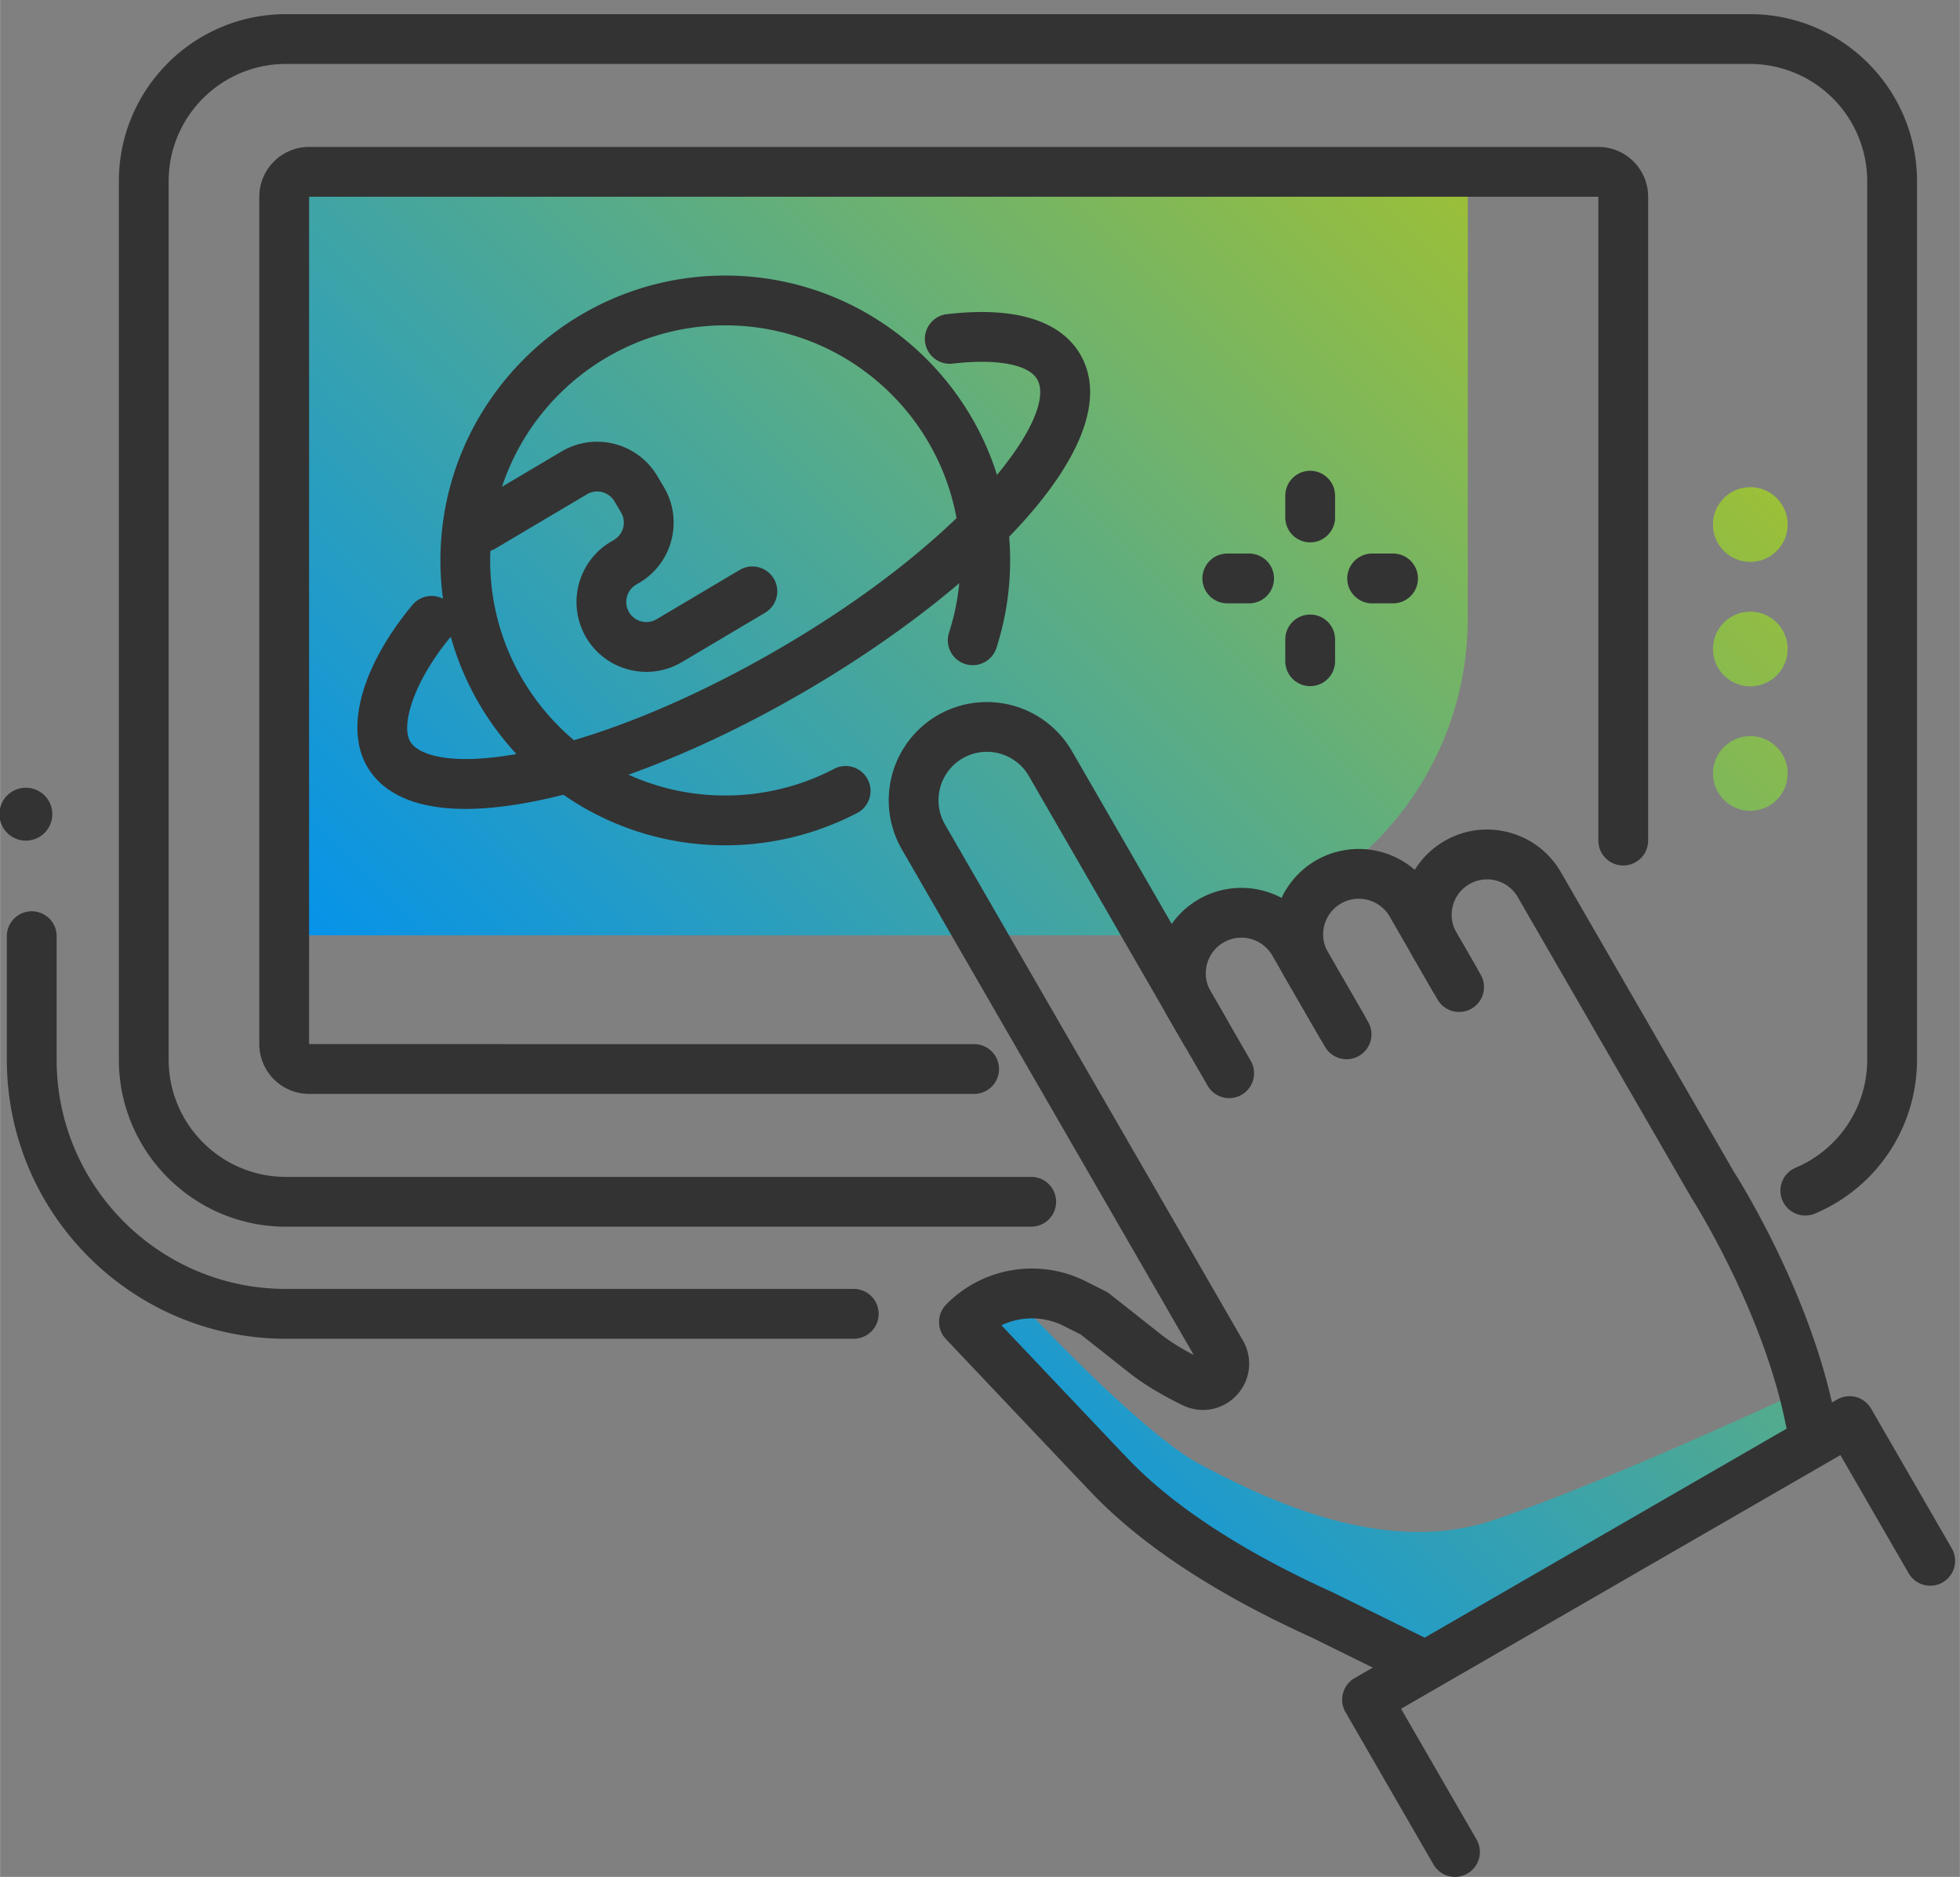 <svg xmlns="http://www.w3.org/2000/svg" xmlns:xlink="http://www.w3.org/1999/xlink" width="78.67" height="75.33" viewBox="0 0 118 113"><rect x="0" y="0" width="118" height="113" fill="#808080" stroke="none"/><defs><path id="a" d="M1159.39 1528.704c0 6.83-5.537 12.366-12.367 12.366-6.829 0-12.366-5.536-12.366-12.366s5.537-12.366 12.366-12.366c6.83 0 12.366 5.537 12.366 12.366z"/><path id="c" d="M1158.034 1576.589l8.975 10.26 10.679 7.118 8.619 2.998 22.483-12.177-.562-3.936s-11.617 5.434-18.362 7.683c-6.744 2.247-14.051-1.5-17.611-3.373-3.561-1.873-10.68-9.556-10.68-9.556zm47.345-30.773a2.248 2.248 0 1 0 .002-4.496 2.248 2.248 0 0 0-.002 4.496zm0-7.495a2.248 2.248 0 1 0 .002-4.496 2.248 2.248 0 0 0-.002 4.496zm0-7.493a2.248 2.248 0 1 0 .001-4.497 2.248 2.248 0 0 0-.001 4.497zm-87.46-23.234v45.717h51.361c10.542 0 19.088-8.546 19.088-19.088v-26.629z"/><path id="d" d="M1102.931 1546.815a1.592 1.592 0 1 1-2.758-1.593 1.592 1.592 0 0 1 2.758 1.593z"/><path id="e" d="M1174.005 1563.115a1.5 1.5 0 0 1-1.3-.75l-2.422-4.193a5.154 5.154 0 0 1 1.884-7.029 5.15 5.15 0 0 1 7.028 1.884l2.898 5.02a1.5 1.5 0 0 1-2.597 1.499l-2.897-5.02a2.15 2.15 0 0 0-2.933-.786 2.15 2.15 0 0 0-.786 2.933l2.422 4.194a1.5 1.5 0 0 1-1.297 2.248z"/><path id="f" d="M1181.072 1560.772a1.5 1.5 0 0 1-1.3-.75l-2.422-4.194a5.153 5.153 0 0 1 1.884-7.028 5.15 5.15 0 0 1 7.028 1.883l2.898 5.019a1.5 1.5 0 0 1-2.598 1.499l-2.896-5.019a2.149 2.149 0 0 0-2.933-.785 2.148 2.148 0 0 0-.786 2.932l2.422 4.194a1.5 1.5 0 0 1-1.297 2.249z"/><path id="g" d="M1185.14 1598.457c-.222 0-.447-.05-.661-.155l-5.504-2.714c-5.695-2.578-10.137-5.483-13.16-8.612-.272-.282-1.667-1.754-4.458-4.699l-4.412-4.66a1.497 1.497 0 0 1 .022-2.082 7.235 7.235 0 0 1 8.429-1.38l1.165.588c.09.046.175.1.254.162l3.06 2.419c.519.41 1.202.84 1.999 1.259l-17.58-30.448a5.92 5.92 0 0 1 2.165-8.078 5.92 5.92 0 0 1 8.077 2.164l9.352 16.198a1.498 1.498 0 1 1-2.596 1.499l-9.352-16.198a2.919 2.919 0 0 0-3.982-1.067 2.92 2.92 0 0 0-1.067 3.983l17.939 31.072a2.772 2.772 0 0 1-.374 3.289 2.76 2.76 0 0 1-3.24.612c-1.27-.614-2.375-1.282-3.2-1.933l-2.942-2.325-1.028-.519a4.245 4.245 0 0 0-3.755-.041l3.242 3.424c2.778 2.931 4.167 4.398 4.438 4.678 2.759 2.856 6.892 5.543 12.285 7.985l5.55 2.735a1.5 1.5 0 0 1-.665 2.844z"/><path id="h" d="M1208.991 1584.017a1.5 1.5 0 0 1-1.469-1.207c-1.38-6.955-5.65-13.637-5.693-13.704l-10.45-18.094a2.112 2.112 0 0 0-1.295-.995 2.124 2.124 0 0 0-1.62.213 2.137 2.137 0 0 0-.78 2.916l1.16 2.01a1.498 1.498 0 1 1-2.595 1.5l-1.162-2.012a5.14 5.14 0 0 1 1.878-7.01 5.096 5.096 0 0 1 3.895-.513 5.096 5.096 0 0 1 3.116 2.392l10.411 18.031c.148.228 4.581 7.154 6.076 14.682a1.5 1.5 0 0 1-1.472 1.791z"/><path id="i" d="M1187.601 1610a1.5 1.5 0 0 1-1.3-.75l-5.296-9.171a1.502 1.502 0 0 1 .55-2.048l29.05-16.772a1.5 1.5 0 0 1 2.047.549l4.858 8.414a1.5 1.5 0 0 1-.549 2.048 1.502 1.502 0 0 1-2.048-.549l-4.109-7.116-26.452 15.273 4.546 7.873a1.5 1.5 0 0 1-1.297 2.249z"/><path id="j" d="M1162.084 1570.854h-44.876c-5.545 0-10.056-4.51-10.056-10.054v-52.893c0-5.545 4.51-10.055 10.056-10.055h88.154c5.545 0 10.055 4.51 10.055 10.055v52.893c0 4.049-2.411 7.686-6.141 9.264a1.498 1.498 0 1 1-1.168-2.761 7.049 7.049 0 0 0 4.31-6.503v-52.893a7.065 7.065 0 0 0-7.056-7.057h-88.154c-3.892 0-7.058 3.166-7.058 7.057v52.893c0 3.891 3.166 7.056 7.058 7.056h44.876a1.499 1.499 0 1 1 0 2.998z"/><path id="k" d="M1151.4 1577.6h-34.193c-9.263 0-16.8-7.537-16.8-16.8v-7.49a1.5 1.5 0 0 1 2.998 0v7.49c0 7.61 6.192 13.801 13.802 13.801h34.192a1.499 1.499 0 1 1 0 2.998z"/><path id="l" d="M1158.646 1562.86h-40.04a3.003 3.003 0 0 1-2.999-3v-51.015a3.003 3.003 0 0 1 3-3h77.622a3.003 3.003 0 0 1 3 3v38.762a1.499 1.499 0 1 1-2.999 0v-38.762l-77.624-.001-.002 51.017 40.042.002a1.499 1.499 0 1 1 0 2.998z"/><path id="m" d="M1143.662 1547.893c-9.457 0-17.15-7.694-17.15-17.15 0-9.459 7.693-17.153 17.15-17.153 9.457 0 17.152 7.694 17.152 17.152 0 1.818-.284 3.61-.844 5.324a1.5 1.5 0 0 1-2.85-.93 14.09 14.09 0 0 0 .697-4.394c0-7.805-6.35-14.154-14.155-14.154s-14.154 6.35-14.154 14.154 6.35 14.153 14.154 14.153c2.3 0 4.58-.563 6.596-1.627a1.5 1.5 0 0 1 1.4 2.651 17.191 17.191 0 0 1-7.995 1.974z"/><path id="n" d="M1138.917 1537.45c-.349 0-.701-.044-1.048-.132a4.179 4.179 0 0 1-2.578-1.931 4.213 4.213 0 0 1 1.473-5.764l.201-.12a1.205 1.205 0 0 0 .421-1.654l-.395-.666a1.202 1.202 0 0 0-.741-.555 1.203 1.203 0 0 0-.916.132l-5.542 3.285a1.5 1.5 0 0 1-1.528-2.58l5.542-3.285a4.213 4.213 0 0 1 5.764 1.475l.394.664c.573.967.736 2.099.458 3.187a4.176 4.176 0 0 1-1.931 2.578l-.2.118a1.211 1.211 0 0 0 .319 2.212c.314.078.639.032.917-.132l5.023-2.98a1.499 1.499 0 0 1 1.528 2.579l-5.022 2.979c-.658.39-1.393.59-2.139.59z"/><path id="o" d="M1128.022 1545.701c-3.572 0-5.195-1.292-5.928-2.562-1.354-2.344-.297-6.079 2.757-9.747a1.5 1.5 0 0 1 2.304 1.92c-2.263 2.715-3.029 5.35-2.465 6.328.494.855 2.64 1.534 7.06.63 4.391-.897 9.702-3.06 14.955-6.094 11.524-6.653 17.02-14.118 15.74-16.334-.522-.903-2.422-1.258-5.094-.95a1.497 1.497 0 1 1-.344-2.977c5.142-.6 7.204.993 8.034 2.43 3.044 5.272-6.166 14.267-16.837 20.428-5.525 3.19-11.156 5.475-15.854 6.435-1.692.345-3.12.493-4.328.493z"/><path id="p" d="M1178.88 1529.653a1.499 1.499 0 0 1-1.499-1.499v-1.31a1.499 1.499 0 1 1 2.998 0v1.31a1.5 1.5 0 0 1-1.499 1.5z"/><path id="q" d="M1178.88 1538.308a1.499 1.499 0 0 1-1.499-1.499v-1.31a1.499 1.499 0 0 1 2.998 0v1.31a1.5 1.5 0 0 1-1.499 1.5z"/><path id="r" d="M1183.871 1533.325h-1.314a1.5 1.5 0 0 1 0-2.998h1.314a1.499 1.499 0 1 1 0 2.998z"/><path id="s" d="M1175.204 1533.325h-1.314a1.499 1.499 0 1 1 0-2.998h1.313a1.499 1.499 0 1 1 0 2.998z"/><linearGradient id="b" x1="1137.08" x2="1195.16" y1="1572.47" y2="1514.39" gradientUnits="userSpaceOnUse"><stop offset="0" stop-color="#0693e9"/><stop offset=".01" stop-color="#0693e9"/><stop offset="1" stop-color="#9cc037"/><stop offset="1" stop-color="#9cc037"/></linearGradient></defs><use fill="#fff" xlink:href="#a" transform="translate(-1100 -1497)"/><use fill="url(#b)" xlink:href="#c" transform="translate(-1100 -1497)"/><use fill="#333" xlink:href="#d" transform="translate(-1100 -1497)"/><use fill="#333" xlink:href="#e" transform="translate(-1100 -1497)"/><use fill="#333" xlink:href="#f" transform="translate(-1100 -1497)"/><use fill="#333" xlink:href="#g" transform="translate(-1100 -1497)"/><use fill="#333" xlink:href="#h" transform="translate(-1100 -1497)"/><use fill="#333" xlink:href="#i" transform="translate(-1100 -1497)"/><use fill="#333" xlink:href="#j" transform="translate(-1100 -1497)"/><use fill="#333" xlink:href="#k" transform="translate(-1100 -1497)"/><use fill="#333" xlink:href="#l" transform="translate(-1100 -1497)"/><use fill="#333" xlink:href="#m" transform="translate(-1100 -1497)"/><use fill="#333" xlink:href="#n" transform="translate(-1100 -1497)"/><use fill="#333" xlink:href="#o" transform="translate(-1100 -1497)"/><use fill="#333" xlink:href="#p" transform="translate(-1100 -1497)"/><use fill="#333" xlink:href="#q" transform="translate(-1100 -1497)"/><use fill="#333" xlink:href="#r" transform="translate(-1100 -1497)"/><use fill="#333" xlink:href="#s" transform="translate(-1100 -1497)"/></svg>